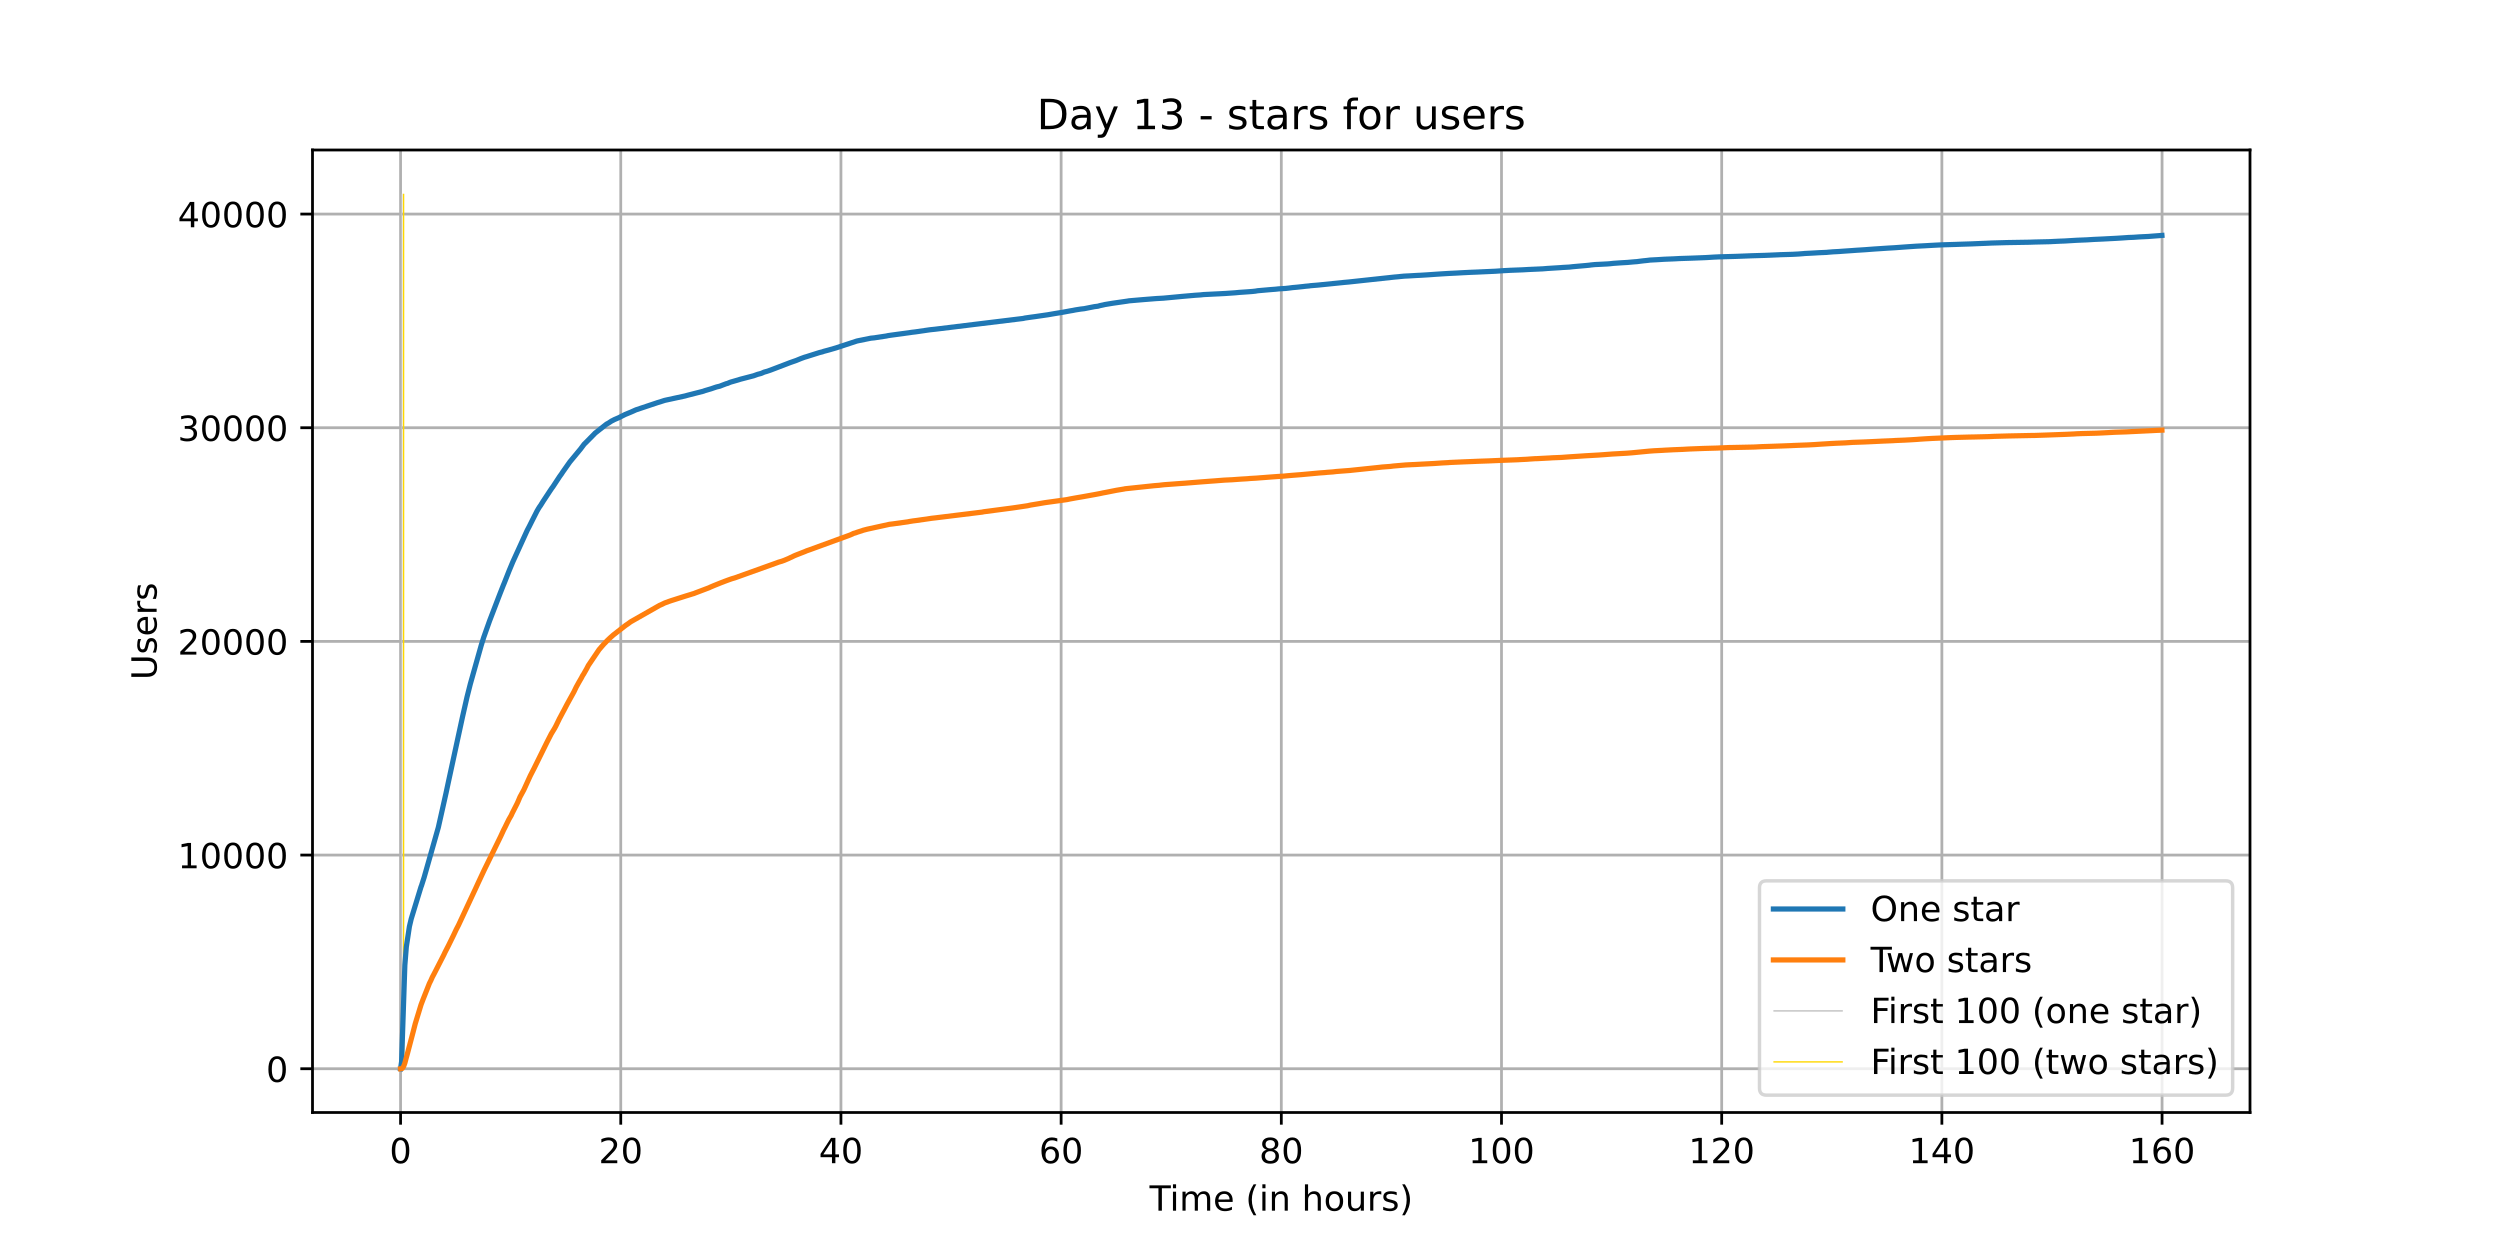 <?xml version="1.0" encoding="utf-8" standalone="no"?>
<!DOCTYPE svg PUBLIC "-//W3C//DTD SVG 1.1//EN"
  "http://www.w3.org/Graphics/SVG/1.1/DTD/svg11.dtd">
<!-- Created with matplotlib (https://matplotlib.org/) -->
<svg height="360pt" version="1.1" viewBox="0 0 720 360" width="720pt" xmlns="http://www.w3.org/2000/svg" xmlns:xlink="http://www.w3.org/1999/xlink">
 <defs>
  <style type="text/css">*{stroke-linecap:butt;stroke-linejoin:round;}</style>
 </defs>
 <g id="figure_1">
  <g id="patch_1">
   <path d="M 0 360 
L 720 360 
L 720 0 
L 0 0 
z
" style="fill:#ffffff;"/>
  </g>
  <g id="axes_1">
   <g id="patch_2">
    <path d="M 90 320.4 
L 648 320.4 
L 648 43.2 
L 90 43.2 
z
" style="fill:#ffffff;"/>
   </g>
   <g id="matplotlib.axis_1">
    <g id="xtick_1">
     <g id="line2d_1">
      <path clip-path="url(#pf3659fdec8)" d="M 115.364 320.4 
L 115.364 43.2 
" style="fill:none;stroke:#b0b0b0;stroke-linecap:square;stroke-width:0.8;"/>
     </g>
     <g id="line2d_2">
      <defs>
       <path d="M 0 0 
L 0 3.5 
" id="m8f90accfed" style="stroke:#000000;stroke-width:0.8;"/>
      </defs>
      <g>
       <use style="stroke:#000000;stroke-width:0.8;" x="115.364" xlink:href="#m8f90accfed" y="320.4"/>
      </g>
     </g>
     <g id="text_1">
      <!-- 0 -->
      <g transform="translate(112.182 334.998)scale(0.1 -0.1)">
       <defs>
        <path d="M 31.781 66.406 
Q 24.172 66.406 20.328 58.906 
Q 16.5 51.422 16.5 36.375 
Q 16.5 21.391 20.328 13.891 
Q 24.172 6.391 31.781 6.391 
Q 39.453 6.391 43.281 13.891 
Q 47.125 21.391 47.125 36.375 
Q 47.125 51.422 43.281 58.906 
Q 39.453 66.406 31.781 66.406 
z
M 31.781 74.219 
Q 44.047 74.219 50.516 64.516 
Q 56.984 54.828 56.984 36.375 
Q 56.984 17.969 50.516 8.266 
Q 44.047 -1.422 31.781 -1.422 
Q 19.531 -1.422 13.062 8.266 
Q 6.594 17.969 6.594 36.375 
Q 6.594 54.828 13.062 64.516 
Q 19.531 74.219 31.781 74.219 
z
" id="DejaVuSans-48"/>
       </defs>
       <use xlink:href="#DejaVuSans-48"/>
      </g>
     </g>
    </g>
    <g id="xtick_2">
     <g id="line2d_3">
      <path clip-path="url(#pf3659fdec8)" d="M 178.777 320.4 
L 178.777 43.2 
" style="fill:none;stroke:#b0b0b0;stroke-linecap:square;stroke-width:0.8;"/>
     </g>
     <g id="line2d_4">
      <g>
       <use style="stroke:#000000;stroke-width:0.8;" x="178.777" xlink:href="#m8f90accfed" y="320.4"/>
      </g>
     </g>
     <g id="text_2">
      <!-- 20 -->
      <g transform="translate(172.415 334.998)scale(0.1 -0.1)">
       <defs>
        <path d="M 19.188 8.297 
L 53.609 8.297 
L 53.609 0 
L 7.328 0 
L 7.328 8.297 
Q 12.938 14.109 22.625 23.891 
Q 32.328 33.688 34.812 36.531 
Q 39.547 41.844 41.422 45.531 
Q 43.312 49.219 43.312 52.781 
Q 43.312 58.594 39.234 62.25 
Q 35.156 65.922 28.609 65.922 
Q 23.969 65.922 18.812 64.312 
Q 13.672 62.703 7.812 59.422 
L 7.812 69.391 
Q 13.766 71.781 18.938 73 
Q 24.125 74.219 28.422 74.219 
Q 39.75 74.219 46.484 68.547 
Q 53.219 62.891 53.219 53.422 
Q 53.219 48.922 51.531 44.891 
Q 49.859 40.875 45.406 35.406 
Q 44.188 33.984 37.641 27.219 
Q 31.109 20.453 19.188 8.297 
z
" id="DejaVuSans-50"/>
       </defs>
       <use xlink:href="#DejaVuSans-50"/>
       <use x="63.623" xlink:href="#DejaVuSans-48"/>
      </g>
     </g>
    </g>
    <g id="xtick_3">
     <g id="line2d_5">
      <path clip-path="url(#pf3659fdec8)" d="M 242.191 320.4 
L 242.191 43.2 
" style="fill:none;stroke:#b0b0b0;stroke-linecap:square;stroke-width:0.8;"/>
     </g>
     <g id="line2d_6">
      <g>
       <use style="stroke:#000000;stroke-width:0.8;" x="242.191" xlink:href="#m8f90accfed" y="320.4"/>
      </g>
     </g>
     <g id="text_3">
      <!-- 40 -->
      <g transform="translate(235.829 334.998)scale(0.1 -0.1)">
       <defs>
        <path d="M 37.797 64.312 
L 12.891 25.391 
L 37.797 25.391 
z
M 35.203 72.906 
L 47.609 72.906 
L 47.609 25.391 
L 58.016 25.391 
L 58.016 17.188 
L 47.609 17.188 
L 47.609 0 
L 37.797 0 
L 37.797 17.188 
L 4.891 17.188 
L 4.891 26.703 
z
" id="DejaVuSans-52"/>
       </defs>
       <use xlink:href="#DejaVuSans-52"/>
       <use x="63.623" xlink:href="#DejaVuSans-48"/>
      </g>
     </g>
    </g>
    <g id="xtick_4">
     <g id="line2d_7">
      <path clip-path="url(#pf3659fdec8)" d="M 305.605 320.4 
L 305.605 43.2 
" style="fill:none;stroke:#b0b0b0;stroke-linecap:square;stroke-width:0.8;"/>
     </g>
     <g id="line2d_8">
      <g>
       <use style="stroke:#000000;stroke-width:0.8;" x="305.605" xlink:href="#m8f90accfed" y="320.4"/>
      </g>
     </g>
     <g id="text_4">
      <!-- 60 -->
      <g transform="translate(299.242 334.998)scale(0.1 -0.1)">
       <defs>
        <path d="M 33.016 40.375 
Q 26.375 40.375 22.484 35.828 
Q 18.609 31.297 18.609 23.391 
Q 18.609 15.531 22.484 10.953 
Q 26.375 6.391 33.016 6.391 
Q 39.656 6.391 43.531 10.953 
Q 47.406 15.531 47.406 23.391 
Q 47.406 31.297 43.531 35.828 
Q 39.656 40.375 33.016 40.375 
z
M 52.594 71.297 
L 52.594 62.312 
Q 48.875 64.062 45.094 64.984 
Q 41.312 65.922 37.594 65.922 
Q 27.828 65.922 22.672 59.328 
Q 17.531 52.734 16.797 39.406 
Q 19.672 43.656 24.016 45.922 
Q 28.375 48.188 33.594 48.188 
Q 44.578 48.188 50.953 41.516 
Q 57.328 34.859 57.328 23.391 
Q 57.328 12.156 50.688 5.359 
Q 44.047 -1.422 33.016 -1.422 
Q 20.359 -1.422 13.672 8.266 
Q 6.984 17.969 6.984 36.375 
Q 6.984 53.656 15.188 63.938 
Q 23.391 74.219 37.203 74.219 
Q 40.922 74.219 44.703 73.484 
Q 48.484 72.75 52.594 71.297 
z
" id="DejaVuSans-54"/>
       </defs>
       <use xlink:href="#DejaVuSans-54"/>
       <use x="63.623" xlink:href="#DejaVuSans-48"/>
      </g>
     </g>
    </g>
    <g id="xtick_5">
     <g id="line2d_9">
      <path clip-path="url(#pf3659fdec8)" d="M 369.018 320.4 
L 369.018 43.2 
" style="fill:none;stroke:#b0b0b0;stroke-linecap:square;stroke-width:0.8;"/>
     </g>
     <g id="line2d_10">
      <g>
       <use style="stroke:#000000;stroke-width:0.8;" x="369.018" xlink:href="#m8f90accfed" y="320.4"/>
      </g>
     </g>
     <g id="text_5">
      <!-- 80 -->
      <g transform="translate(362.656 334.998)scale(0.1 -0.1)">
       <defs>
        <path d="M 31.781 34.625 
Q 24.75 34.625 20.719 30.859 
Q 16.703 27.094 16.703 20.516 
Q 16.703 13.922 20.719 10.156 
Q 24.75 6.391 31.781 6.391 
Q 38.812 6.391 42.859 10.172 
Q 46.922 13.969 46.922 20.516 
Q 46.922 27.094 42.891 30.859 
Q 38.875 34.625 31.781 34.625 
z
M 21.922 38.812 
Q 15.578 40.375 12.031 44.719 
Q 8.5 49.078 8.5 55.328 
Q 8.5 64.062 14.719 69.141 
Q 20.953 74.219 31.781 74.219 
Q 42.672 74.219 48.875 69.141 
Q 55.078 64.062 55.078 55.328 
Q 55.078 49.078 51.531 44.719 
Q 48 40.375 41.703 38.812 
Q 48.828 37.156 52.797 32.312 
Q 56.781 27.484 56.781 20.516 
Q 56.781 9.906 50.312 4.234 
Q 43.844 -1.422 31.781 -1.422 
Q 19.734 -1.422 13.25 4.234 
Q 6.781 9.906 6.781 20.516 
Q 6.781 27.484 10.781 32.312 
Q 14.797 37.156 21.922 38.812 
z
M 18.312 54.391 
Q 18.312 48.734 21.844 45.562 
Q 25.391 42.391 31.781 42.391 
Q 38.141 42.391 41.719 45.562 
Q 45.312 48.734 45.312 54.391 
Q 45.312 60.062 41.719 63.234 
Q 38.141 66.406 31.781 66.406 
Q 25.391 66.406 21.844 63.234 
Q 18.312 60.062 18.312 54.391 
z
" id="DejaVuSans-56"/>
       </defs>
       <use xlink:href="#DejaVuSans-56"/>
       <use x="63.623" xlink:href="#DejaVuSans-48"/>
      </g>
     </g>
    </g>
    <g id="xtick_6">
     <g id="line2d_11">
      <path clip-path="url(#pf3659fdec8)" d="M 432.432 320.4 
L 432.432 43.2 
" style="fill:none;stroke:#b0b0b0;stroke-linecap:square;stroke-width:0.8;"/>
     </g>
     <g id="line2d_12">
      <g>
       <use style="stroke:#000000;stroke-width:0.8;" x="432.432" xlink:href="#m8f90accfed" y="320.4"/>
      </g>
     </g>
     <g id="text_6">
      <!-- 100 -->
      <g transform="translate(422.888 334.998)scale(0.1 -0.1)">
       <defs>
        <path d="M 12.406 8.297 
L 28.516 8.297 
L 28.516 63.922 
L 10.984 60.406 
L 10.984 69.391 
L 28.422 72.906 
L 38.281 72.906 
L 38.281 8.297 
L 54.391 8.297 
L 54.391 0 
L 12.406 0 
z
" id="DejaVuSans-49"/>
       </defs>
       <use xlink:href="#DejaVuSans-49"/>
       <use x="63.623" xlink:href="#DejaVuSans-48"/>
       <use x="127.246" xlink:href="#DejaVuSans-48"/>
      </g>
     </g>
    </g>
    <g id="xtick_7">
     <g id="line2d_13">
      <path clip-path="url(#pf3659fdec8)" d="M 495.846 320.4 
L 495.846 43.2 
" style="fill:none;stroke:#b0b0b0;stroke-linecap:square;stroke-width:0.8;"/>
     </g>
     <g id="line2d_14">
      <g>
       <use style="stroke:#000000;stroke-width:0.8;" x="495.846" xlink:href="#m8f90accfed" y="320.4"/>
      </g>
     </g>
     <g id="text_7">
      <!-- 120 -->
      <g transform="translate(486.302 334.998)scale(0.1 -0.1)">
       <use xlink:href="#DejaVuSans-49"/>
       <use x="63.623" xlink:href="#DejaVuSans-50"/>
       <use x="127.246" xlink:href="#DejaVuSans-48"/>
      </g>
     </g>
    </g>
    <g id="xtick_8">
     <g id="line2d_15">
      <path clip-path="url(#pf3659fdec8)" d="M 559.26 320.4 
L 559.26 43.2 
" style="fill:none;stroke:#b0b0b0;stroke-linecap:square;stroke-width:0.8;"/>
     </g>
     <g id="line2d_16">
      <g>
       <use style="stroke:#000000;stroke-width:0.8;" x="559.26" xlink:href="#m8f90accfed" y="320.4"/>
      </g>
     </g>
     <g id="text_8">
      <!-- 140 -->
      <g transform="translate(549.716 334.998)scale(0.1 -0.1)">
       <use xlink:href="#DejaVuSans-49"/>
       <use x="63.623" xlink:href="#DejaVuSans-52"/>
       <use x="127.246" xlink:href="#DejaVuSans-48"/>
      </g>
     </g>
    </g>
    <g id="xtick_9">
     <g id="line2d_17">
      <path clip-path="url(#pf3659fdec8)" d="M 622.673 320.4 
L 622.673 43.2 
" style="fill:none;stroke:#b0b0b0;stroke-linecap:square;stroke-width:0.8;"/>
     </g>
     <g id="line2d_18">
      <g>
       <use style="stroke:#000000;stroke-width:0.8;" x="622.673" xlink:href="#m8f90accfed" y="320.4"/>
      </g>
     </g>
     <g id="text_9">
      <!-- 160 -->
      <g transform="translate(613.13 334.998)scale(0.1 -0.1)">
       <use xlink:href="#DejaVuSans-49"/>
       <use x="63.623" xlink:href="#DejaVuSans-54"/>
       <use x="127.246" xlink:href="#DejaVuSans-48"/>
      </g>
     </g>
    </g>
    <g id="text_10">
     <!-- Time (in hours) -->
     <g transform="translate(331.072 348.677)scale(0.1 -0.1)">
      <defs>
       <path d="M -0.297 72.906 
L 61.375 72.906 
L 61.375 64.594 
L 35.5 64.594 
L 35.5 0 
L 25.594 0 
L 25.594 64.594 
L -0.297 64.594 
z
" id="DejaVuSans-84"/>
       <path d="M 9.422 54.688 
L 18.406 54.688 
L 18.406 0 
L 9.422 0 
z
M 9.422 75.984 
L 18.406 75.984 
L 18.406 64.594 
L 9.422 64.594 
z
" id="DejaVuSans-105"/>
       <path d="M 52 44.188 
Q 55.375 50.25 60.062 53.125 
Q 64.75 56 71.094 56 
Q 79.641 56 84.281 50.016 
Q 88.922 44.047 88.922 33.016 
L 88.922 0 
L 79.891 0 
L 79.891 32.719 
Q 79.891 40.578 77.094 44.375 
Q 74.312 48.188 68.609 48.188 
Q 61.625 48.188 57.562 43.547 
Q 53.516 38.922 53.516 30.906 
L 53.516 0 
L 44.484 0 
L 44.484 32.719 
Q 44.484 40.625 41.703 44.406 
Q 38.922 48.188 33.109 48.188 
Q 26.219 48.188 22.156 43.531 
Q 18.109 38.875 18.109 30.906 
L 18.109 0 
L 9.078 0 
L 9.078 54.688 
L 18.109 54.688 
L 18.109 46.188 
Q 21.188 51.219 25.484 53.609 
Q 29.781 56 35.688 56 
Q 41.656 56 45.828 52.969 
Q 50 49.953 52 44.188 
z
" id="DejaVuSans-109"/>
       <path d="M 56.203 29.594 
L 56.203 25.203 
L 14.891 25.203 
Q 15.484 15.922 20.484 11.062 
Q 25.484 6.203 34.422 6.203 
Q 39.594 6.203 44.453 7.469 
Q 49.312 8.734 54.109 11.281 
L 54.109 2.781 
Q 49.266 0.734 44.188 -0.344 
Q 39.109 -1.422 33.891 -1.422 
Q 20.797 -1.422 13.156 6.188 
Q 5.516 13.812 5.516 26.812 
Q 5.516 40.234 12.766 48.109 
Q 20.016 56 32.328 56 
Q 43.359 56 49.781 48.891 
Q 56.203 41.797 56.203 29.594 
z
M 47.219 32.234 
Q 47.125 39.594 43.094 43.984 
Q 39.062 48.391 32.422 48.391 
Q 24.906 48.391 20.391 44.141 
Q 15.875 39.891 15.188 32.172 
z
" id="DejaVuSans-101"/>
       <path id="DejaVuSans-32"/>
       <path d="M 31 75.875 
Q 24.469 64.656 21.281 53.656 
Q 18.109 42.672 18.109 31.391 
Q 18.109 20.125 21.312 9.062 
Q 24.516 -2 31 -13.188 
L 23.188 -13.188 
Q 15.875 -1.703 12.234 9.375 
Q 8.594 20.453 8.594 31.391 
Q 8.594 42.281 12.203 53.312 
Q 15.828 64.359 23.188 75.875 
z
" id="DejaVuSans-40"/>
       <path d="M 54.891 33.016 
L 54.891 0 
L 45.906 0 
L 45.906 32.719 
Q 45.906 40.484 42.875 44.328 
Q 39.844 48.188 33.797 48.188 
Q 26.516 48.188 22.312 43.547 
Q 18.109 38.922 18.109 30.906 
L 18.109 0 
L 9.078 0 
L 9.078 54.688 
L 18.109 54.688 
L 18.109 46.188 
Q 21.344 51.125 25.703 53.562 
Q 30.078 56 35.797 56 
Q 45.219 56 50.047 50.172 
Q 54.891 44.344 54.891 33.016 
z
" id="DejaVuSans-110"/>
       <path d="M 54.891 33.016 
L 54.891 0 
L 45.906 0 
L 45.906 32.719 
Q 45.906 40.484 42.875 44.328 
Q 39.844 48.188 33.797 48.188 
Q 26.516 48.188 22.312 43.547 
Q 18.109 38.922 18.109 30.906 
L 18.109 0 
L 9.078 0 
L 9.078 75.984 
L 18.109 75.984 
L 18.109 46.188 
Q 21.344 51.125 25.703 53.562 
Q 30.078 56 35.797 56 
Q 45.219 56 50.047 50.172 
Q 54.891 44.344 54.891 33.016 
z
" id="DejaVuSans-104"/>
       <path d="M 30.609 48.391 
Q 23.391 48.391 19.188 42.75 
Q 14.984 37.109 14.984 27.297 
Q 14.984 17.484 19.156 11.844 
Q 23.344 6.203 30.609 6.203 
Q 37.797 6.203 41.984 11.859 
Q 46.188 17.531 46.188 27.297 
Q 46.188 37.016 41.984 42.703 
Q 37.797 48.391 30.609 48.391 
z
M 30.609 56 
Q 42.328 56 49.016 48.375 
Q 55.719 40.766 55.719 27.297 
Q 55.719 13.875 49.016 6.219 
Q 42.328 -1.422 30.609 -1.422 
Q 18.844 -1.422 12.172 6.219 
Q 5.516 13.875 5.516 27.297 
Q 5.516 40.766 12.172 48.375 
Q 18.844 56 30.609 56 
z
" id="DejaVuSans-111"/>
       <path d="M 8.5 21.578 
L 8.5 54.688 
L 17.484 54.688 
L 17.484 21.922 
Q 17.484 14.156 20.5 10.266 
Q 23.531 6.391 29.594 6.391 
Q 36.859 6.391 41.078 11.031 
Q 45.312 15.672 45.312 23.688 
L 45.312 54.688 
L 54.297 54.688 
L 54.297 0 
L 45.312 0 
L 45.312 8.406 
Q 42.047 3.422 37.719 1 
Q 33.406 -1.422 27.688 -1.422 
Q 18.266 -1.422 13.375 4.438 
Q 8.5 10.297 8.5 21.578 
z
M 31.109 56 
z
" id="DejaVuSans-117"/>
       <path d="M 41.109 46.297 
Q 39.594 47.172 37.812 47.578 
Q 36.031 48 33.891 48 
Q 26.266 48 22.188 43.047 
Q 18.109 38.094 18.109 28.812 
L 18.109 0 
L 9.078 0 
L 9.078 54.688 
L 18.109 54.688 
L 18.109 46.188 
Q 20.953 51.172 25.484 53.578 
Q 30.031 56 36.531 56 
Q 37.453 56 38.578 55.875 
Q 39.703 55.766 41.062 55.516 
z
" id="DejaVuSans-114"/>
       <path d="M 44.281 53.078 
L 44.281 44.578 
Q 40.484 46.531 36.375 47.5 
Q 32.281 48.484 27.875 48.484 
Q 21.188 48.484 17.844 46.438 
Q 14.5 44.391 14.5 40.281 
Q 14.5 37.156 16.891 35.375 
Q 19.281 33.594 26.516 31.984 
L 29.594 31.297 
Q 39.156 29.25 43.188 25.516 
Q 47.219 21.781 47.219 15.094 
Q 47.219 7.469 41.188 3.016 
Q 35.156 -1.422 24.609 -1.422 
Q 20.219 -1.422 15.453 -0.562 
Q 10.688 0.297 5.422 2 
L 5.422 11.281 
Q 10.406 8.688 15.234 7.391 
Q 20.062 6.109 24.812 6.109 
Q 31.156 6.109 34.562 8.281 
Q 37.984 10.453 37.984 14.406 
Q 37.984 18.062 35.516 20.016 
Q 33.062 21.969 24.703 23.781 
L 21.578 24.516 
Q 13.234 26.266 9.516 29.906 
Q 5.812 33.547 5.812 39.891 
Q 5.812 47.609 11.281 51.797 
Q 16.75 56 26.812 56 
Q 31.781 56 36.172 55.266 
Q 40.578 54.547 44.281 53.078 
z
" id="DejaVuSans-115"/>
       <path d="M 8.016 75.875 
L 15.828 75.875 
Q 23.141 64.359 26.781 53.312 
Q 30.422 42.281 30.422 31.391 
Q 30.422 20.453 26.781 9.375 
Q 23.141 -1.703 15.828 -13.188 
L 8.016 -13.188 
Q 14.5 -2 17.703 9.062 
Q 20.906 20.125 20.906 31.391 
Q 20.906 42.672 17.703 53.656 
Q 14.5 64.656 8.016 75.875 
z
" id="DejaVuSans-41"/>
      </defs>
      <use xlink:href="#DejaVuSans-84"/>
      <use x="57.959" xlink:href="#DejaVuSans-105"/>
      <use x="85.742" xlink:href="#DejaVuSans-109"/>
      <use x="183.154" xlink:href="#DejaVuSans-101"/>
      <use x="244.678" xlink:href="#DejaVuSans-32"/>
      <use x="276.465" xlink:href="#DejaVuSans-40"/>
      <use x="315.479" xlink:href="#DejaVuSans-105"/>
      <use x="343.262" xlink:href="#DejaVuSans-110"/>
      <use x="406.641" xlink:href="#DejaVuSans-32"/>
      <use x="438.428" xlink:href="#DejaVuSans-104"/>
      <use x="501.807" xlink:href="#DejaVuSans-111"/>
      <use x="562.988" xlink:href="#DejaVuSans-117"/>
      <use x="626.367" xlink:href="#DejaVuSans-114"/>
      <use x="667.48" xlink:href="#DejaVuSans-115"/>
      <use x="719.58" xlink:href="#DejaVuSans-41"/>
     </g>
    </g>
   </g>
   <g id="matplotlib.axis_2">
    <g id="ytick_1">
     <g id="line2d_19">
      <path clip-path="url(#pf3659fdec8)" d="M 90 307.8 
L 648 307.8 
" style="fill:none;stroke:#b0b0b0;stroke-linecap:square;stroke-width:0.8;"/>
     </g>
     <g id="line2d_20">
      <defs>
       <path d="M 0 0 
L -3.5 0 
" id="m259fa0c56d" style="stroke:#000000;stroke-width:0.8;"/>
      </defs>
      <g>
       <use style="stroke:#000000;stroke-width:0.8;" x="90" xlink:href="#m259fa0c56d" y="307.8"/>
      </g>
     </g>
     <g id="text_11">
      <!-- 0 -->
      <g transform="translate(76.638 311.599)scale(0.1 -0.1)">
       <use xlink:href="#DejaVuSans-48"/>
      </g>
     </g>
    </g>
    <g id="ytick_2">
     <g id="line2d_21">
      <path clip-path="url(#pf3659fdec8)" d="M 90 246.263 
L 648 246.263 
" style="fill:none;stroke:#b0b0b0;stroke-linecap:square;stroke-width:0.8;"/>
     </g>
     <g id="line2d_22">
      <g>
       <use style="stroke:#000000;stroke-width:0.8;" x="90" xlink:href="#m259fa0c56d" y="246.263"/>
      </g>
     </g>
     <g id="text_12">
      <!-- 10000 -->
      <g transform="translate(51.188 250.062)scale(0.1 -0.1)">
       <use xlink:href="#DejaVuSans-49"/>
       <use x="63.623" xlink:href="#DejaVuSans-48"/>
       <use x="127.246" xlink:href="#DejaVuSans-48"/>
       <use x="190.869" xlink:href="#DejaVuSans-48"/>
       <use x="254.492" xlink:href="#DejaVuSans-48"/>
      </g>
     </g>
    </g>
    <g id="ytick_3">
     <g id="line2d_23">
      <path clip-path="url(#pf3659fdec8)" d="M 90 184.726 
L 648 184.726 
" style="fill:none;stroke:#b0b0b0;stroke-linecap:square;stroke-width:0.8;"/>
     </g>
     <g id="line2d_24">
      <g>
       <use style="stroke:#000000;stroke-width:0.8;" x="90" xlink:href="#m259fa0c56d" y="184.726"/>
      </g>
     </g>
     <g id="text_13">
      <!-- 20000 -->
      <g transform="translate(51.188 188.525)scale(0.1 -0.1)">
       <use xlink:href="#DejaVuSans-50"/>
       <use x="63.623" xlink:href="#DejaVuSans-48"/>
       <use x="127.246" xlink:href="#DejaVuSans-48"/>
       <use x="190.869" xlink:href="#DejaVuSans-48"/>
       <use x="254.492" xlink:href="#DejaVuSans-48"/>
      </g>
     </g>
    </g>
    <g id="ytick_4">
     <g id="line2d_25">
      <path clip-path="url(#pf3659fdec8)" d="M 90 123.189 
L 648 123.189 
" style="fill:none;stroke:#b0b0b0;stroke-linecap:square;stroke-width:0.8;"/>
     </g>
     <g id="line2d_26">
      <g>
       <use style="stroke:#000000;stroke-width:0.8;" x="90" xlink:href="#m259fa0c56d" y="123.189"/>
      </g>
     </g>
     <g id="text_14">
      <!-- 30000 -->
      <g transform="translate(51.188 126.989)scale(0.1 -0.1)">
       <defs>
        <path d="M 40.578 39.312 
Q 47.656 37.797 51.625 33 
Q 55.609 28.219 55.609 21.188 
Q 55.609 10.406 48.188 4.484 
Q 40.766 -1.422 27.094 -1.422 
Q 22.516 -1.422 17.656 -0.516 
Q 12.797 0.391 7.625 2.203 
L 7.625 11.719 
Q 11.719 9.328 16.594 8.109 
Q 21.484 6.891 26.812 6.891 
Q 36.078 6.891 40.938 10.547 
Q 45.797 14.203 45.797 21.188 
Q 45.797 27.641 41.281 31.266 
Q 36.766 34.906 28.719 34.906 
L 20.219 34.906 
L 20.219 43.016 
L 29.109 43.016 
Q 36.375 43.016 40.234 45.922 
Q 44.094 48.828 44.094 54.297 
Q 44.094 59.906 40.109 62.906 
Q 36.141 65.922 28.719 65.922 
Q 24.656 65.922 20.016 65.031 
Q 15.375 64.156 9.812 62.312 
L 9.812 71.094 
Q 15.438 72.656 20.344 73.438 
Q 25.25 74.219 29.594 74.219 
Q 40.828 74.219 47.359 69.109 
Q 53.906 64.016 53.906 55.328 
Q 53.906 49.266 50.438 45.094 
Q 46.969 40.922 40.578 39.312 
z
" id="DejaVuSans-51"/>
       </defs>
       <use xlink:href="#DejaVuSans-51"/>
       <use x="63.623" xlink:href="#DejaVuSans-48"/>
       <use x="127.246" xlink:href="#DejaVuSans-48"/>
       <use x="190.869" xlink:href="#DejaVuSans-48"/>
       <use x="254.492" xlink:href="#DejaVuSans-48"/>
      </g>
     </g>
    </g>
    <g id="ytick_5">
     <g id="line2d_27">
      <path clip-path="url(#pf3659fdec8)" d="M 90 61.652 
L 648 61.652 
" style="fill:none;stroke:#b0b0b0;stroke-linecap:square;stroke-width:0.8;"/>
     </g>
     <g id="line2d_28">
      <g>
       <use style="stroke:#000000;stroke-width:0.8;" x="90" xlink:href="#m259fa0c56d" y="61.652"/>
      </g>
     </g>
     <g id="text_15">
      <!-- 40000 -->
      <g transform="translate(51.188 65.452)scale(0.1 -0.1)">
       <use xlink:href="#DejaVuSans-52"/>
       <use x="63.623" xlink:href="#DejaVuSans-48"/>
       <use x="127.246" xlink:href="#DejaVuSans-48"/>
       <use x="190.869" xlink:href="#DejaVuSans-48"/>
       <use x="254.492" xlink:href="#DejaVuSans-48"/>
      </g>
     </g>
    </g>
    <g id="text_16">
     <!-- Users -->
     <g transform="translate(45.108 195.801)rotate(-90)scale(0.1 -0.1)">
      <defs>
       <path d="M 8.688 72.906 
L 18.609 72.906 
L 18.609 28.609 
Q 18.609 16.891 22.844 11.734 
Q 27.094 6.594 36.625 6.594 
Q 46.094 6.594 50.344 11.734 
Q 54.594 16.891 54.594 28.609 
L 54.594 72.906 
L 64.5 72.906 
L 64.5 27.391 
Q 64.5 13.141 57.438 5.859 
Q 50.391 -1.422 36.625 -1.422 
Q 22.797 -1.422 15.734 5.859 
Q 8.688 13.141 8.688 27.391 
z
" id="DejaVuSans-85"/>
      </defs>
      <use xlink:href="#DejaVuSans-85"/>
      <use x="73.193" xlink:href="#DejaVuSans-115"/>
      <use x="125.293" xlink:href="#DejaVuSans-101"/>
      <use x="186.816" xlink:href="#DejaVuSans-114"/>
      <use x="227.93" xlink:href="#DejaVuSans-115"/>
     </g>
    </g>
   </g>
   <g id="LineCollection_1">
    <path clip-path="url(#pf3659fdec8)" d="M 115.658 307.8 
L 115.658 55.8 
" style="fill:none;stroke:#c0c0c0;stroke-width:0.4;"/>
   </g>
   <g id="LineCollection_2">
    <path clip-path="url(#pf3659fdec8)" d="M 116.234 307.8 
L 116.234 55.8 
" style="fill:none;stroke:#ffd700;stroke-width:0.4;"/>
   </g>
   <g id="line2d_29">
    <path clip-path="url(#pf3659fdec8)" d="M 115.364 307.8 
L 115.658 305.757 
L 116.6 277.948 
L 117.019 272.724 
L 117.91 266.835 
L 118.433 264.62 
L 121.261 255.371 
L 121.366 255.137 
L 122.152 252.669 
L 126.236 238.3 
L 127.964 230.608 
L 128.488 228.251 
L 129.221 224.824 
L 133.201 206.461 
L 133.829 203.698 
L 134.511 200.707 
L 135.453 196.978 
L 138.596 185.846 
L 138.91 184.825 
L 139.329 183.508 
L 141.005 178.782 
L 143.57 172.093 
L 144.042 170.874 
L 144.985 168.487 
L 145.246 167.865 
L 146.608 164.419 
L 147.708 161.779 
L 151.848 152.709 
L 152.424 151.619 
L 153.209 150.044 
L 154.675 147.152 
L 155.041 146.53 
L 155.356 146.02 
L 155.67 145.583 
L 156.456 144.321 
L 158.393 141.386 
L 158.917 140.604 
L 159.231 140.192 
L 161.169 137.238 
L 161.745 136.444 
L 162.059 135.952 
L 164.101 133.048 
L 166.878 129.694 
L 167.139 129.386 
L 168.239 127.922 
L 168.763 127.411 
L 171.12 125.029 
L 171.382 124.746 
L 174.681 122.143 
L 175.257 121.836 
L 176.147 121.245 
L 176.514 121.072 
L 176.881 120.869 
L 178.347 120.236 
L 178.714 120.039 
L 180.023 119.38 
L 181.751 118.666 
L 182.641 118.266 
L 183.165 118.033 
L 188.611 116.211 
L 188.978 116.094 
L 189.187 116.014 
L 190.653 115.559 
L 191.387 115.319 
L 191.858 115.214 
L 197.305 114.033 
L 197.986 113.842 
L 202.542 112.679 
L 202.961 112.519 
L 204.846 111.959 
L 205.841 111.614 
L 206.365 111.442 
L 207.307 111.22 
L 207.989 110.95 
L 209.141 110.513 
L 209.559 110.408 
L 210.083 110.174 
L 210.555 110.002 
L 210.921 109.904 
L 212.65 109.405 
L 213.174 109.233 
L 217.05 108.224 
L 218.208 107.805 
L 218.627 107.701 
L 219.203 107.547 
L 219.727 107.325 
L 220.041 107.177 
L 220.722 106.987 
L 221.874 106.605 
L 226.221 104.944 
L 227.53 104.439 
L 229.311 103.818 
L 230.045 103.516 
L 230.674 103.258 
L 231.721 102.876 
L 232.349 102.698 
L 232.82 102.544 
L 236.015 101.535 
L 236.854 101.331 
L 237.22 101.19 
L 238.583 100.827 
L 240.782 100.193 
L 246.754 98.224 
L 247.225 98.119 
L 250.788 97.399 
L 251.836 97.295 
L 252.413 97.202 
L 255.294 96.765 
L 255.712 96.667 
L 256.446 96.556 
L 262.156 95.775 
L 262.679 95.695 
L 263.622 95.584 
L 264.145 95.51 
L 267.601 95.005 
L 268.074 94.944 
L 269.174 94.833 
L 294.692 91.713 
L 295.164 91.596 
L 295.896 91.492 
L 297.101 91.319 
L 297.939 91.209 
L 301.762 90.655 
L 303.648 90.329 
L 306.004 89.941 
L 308.256 89.523 
L 308.937 89.412 
L 309.722 89.252 
L 311.242 89.012 
L 312.237 88.901 
L 315.223 88.31 
L 316.166 88.199 
L 316.795 88.015 
L 317.791 87.806 
L 318.157 87.713 
L 318.786 87.609 
L 320.463 87.332 
L 324.602 86.735 
L 325.178 86.636 
L 328.74 86.329 
L 330.102 86.218 
L 333.036 85.984 
L 335.027 85.873 
L 339.373 85.467 
L 340.525 85.356 
L 344.191 85.036 
L 345.762 84.932 
L 346.653 84.833 
L 348.171 84.76 
L 350.371 84.649 
L 350.947 84.624 
L 352.989 84.513 
L 353.618 84.47 
L 355.136 84.366 
L 355.817 84.317 
L 356.969 84.206 
L 359.221 84.052 
L 360.688 83.941 
L 361.578 83.843 
L 362.206 83.732 
L 365.976 83.4 
L 367.339 83.295 
L 368.228 83.197 
L 370.273 83.067 
L 371.216 82.963 
L 372.264 82.827 
L 373.521 82.717 
L 374.359 82.624 
L 375.354 82.52 
L 375.878 82.452 
L 377.082 82.341 
L 377.396 82.286 
L 378.13 82.224 
L 379.491 82.113 
L 387.14 81.332 
L 388.398 81.221 
L 401.549 79.8 
L 402.754 79.695 
L 403.225 79.64 
L 404.377 79.529 
L 406.001 79.449 
L 407.835 79.338 
L 409.354 79.264 
L 411.135 79.154 
L 413.493 78.987 
L 415.168 78.877 
L 417.158 78.754 
L 419.462 78.643 
L 421.19 78.544 
L 423.286 78.44 
L 423.862 78.415 
L 425.275 78.36 
L 427.687 78.249 
L 428.265 78.224 
L 430.674 78.114 
L 432.98 77.954 
L 435.022 77.843 
L 435.547 77.824 
L 438.427 77.714 
L 440.26 77.609 
L 442.774 77.498 
L 444.345 77.424 
L 445.654 77.314 
L 447.644 77.191 
L 449.321 77.086 
L 450.001 77.031 
L 451.992 76.92 
L 452.934 76.809 
L 456.758 76.471 
L 457.753 76.372 
L 458.224 76.304 
L 459.323 76.194 
L 460.894 76.12 
L 462.989 76.009 
L 463.671 75.954 
L 464.666 75.843 
L 466.867 75.689 
L 468.752 75.578 
L 469.539 75.504 
L 470.797 75.394 
L 471.425 75.351 
L 472.263 75.24 
L 473.258 75.117 
L 474.308 75.012 
L 475.251 74.895 
L 477.347 74.784 
L 479.338 74.661 
L 482.061 74.551 
L 483.789 74.458 
L 487.142 74.348 
L 488.45 74.298 
L 491.226 74.188 
L 491.802 74.157 
L 493.582 74.046 
L 495.154 73.972 
L 499.081 73.861 
L 500.285 73.824 
L 503.113 73.714 
L 504.527 73.658 
L 508.245 73.548 
L 509.66 73.492 
L 512.172 73.381 
L 512.748 73.351 
L 516.258 73.246 
L 517.987 73.154 
L 519.401 73.043 
L 519.715 73.006 
L 521.914 72.895 
L 523.8 72.784 
L 526.051 72.686 
L 526.522 72.637 
L 527.884 72.526 
L 529.613 72.434 
L 531.131 72.323 
L 533.279 72.175 
L 534.797 72.065 
L 535.426 72.028 
L 537.154 71.917 
L 539.827 71.714 
L 541.556 71.603 
L 543.651 71.461 
L 545.59 71.351 
L 548.106 71.166 
L 549.677 71.055 
L 551.93 70.901 
L 554.132 70.791 
L 555.861 70.692 
L 557.903 70.581 
L 559.475 70.508 
L 563.142 70.397 
L 564.451 70.348 
L 567.908 70.237 
L 569.321 70.175 
L 572.045 70.065 
L 573.616 69.991 
L 577.335 69.886 
L 577.859 69.868 
L 584.51 69.757 
L 585.871 69.708 
L 590.375 69.603 
L 591.003 69.566 
L 593.308 69.455 
L 594.67 69.406 
L 596.451 69.295 
L 598.231 69.191 
L 601.006 69.08 
L 603.049 68.951 
L 605.562 68.84 
L 607.291 68.748 
L 609.439 68.637 
L 611.482 68.508 
L 613.053 68.397 
L 614.415 68.348 
L 615.986 68.237 
L 616.562 68.206 
L 618.762 68.102 
L 619.495 68.04 
L 622.165 67.837 
L 622.636 67.8 
L 622.636 67.8 
" style="fill:none;stroke:#1f77b4;stroke-linecap:square;stroke-width:1.5;"/>
   </g>
   <g id="line2d_30">
    <path clip-path="url(#pf3659fdec8)" d="M 115.364 307.8 
L 115.815 307.726 
L 116.234 307.154 
L 116.6 306.163 
L 116.915 304.963 
L 117.334 303.443 
L 118.957 297.283 
L 119.585 294.846 
L 121.261 289.351 
L 121.837 287.831 
L 123.67 283.21 
L 124.089 282.373 
L 124.508 281.419 
L 124.927 280.638 
L 125.293 279.93 
L 127.807 275.019 
L 128.173 274.232 
L 129.116 272.404 
L 130.635 269.315 
L 131.368 267.752 
L 132.048 266.447 
L 136.554 256.786 
L 136.815 256.238 
L 137.81 254.066 
L 138.23 253.174 
L 139.434 250.601 
L 144.199 240.866 
L 145.037 239.045 
L 145.456 238.239 
L 145.927 237.266 
L 146.556 235.999 
L 147.237 234.823 
L 147.499 234.233 
L 148.915 231.451 
L 149.176 230.885 
L 149.753 229.519 
L 150.852 227.507 
L 152.737 223.384 
L 153.784 221.347 
L 157.503 213.802 
L 158.76 211.347 
L 159.702 209.803 
L 160.069 209.126 
L 161.169 206.873 
L 161.273 206.695 
L 162.059 205.206 
L 162.426 204.535 
L 163.264 202.923 
L 164.311 201.021 
L 164.574 200.547 
L 164.992 199.797 
L 165.306 199.218 
L 165.935 197.907 
L 166.721 196.486 
L 167.454 195.224 
L 167.768 194.609 
L 168.082 194.135 
L 168.973 192.572 
L 169.444 191.655 
L 172.534 187.089 
L 173.895 185.514 
L 174.315 185.102 
L 174.786 184.579 
L 175.571 183.828 
L 175.833 183.588 
L 176.357 183.126 
L 176.619 182.886 
L 180.18 180.111 
L 180.808 179.693 
L 181.542 179.145 
L 181.751 179.016 
L 189.973 174.339 
L 190.287 174.21 
L 191.492 173.631 
L 192.329 173.342 
L 192.539 173.25 
L 193.325 172.979 
L 193.638 172.88 
L 197.567 171.625 
L 198.929 171.213 
L 199.242 171.108 
L 199.871 170.924 
L 200.29 170.751 
L 204.218 169.268 
L 204.584 169.084 
L 205.16 168.844 
L 205.526 168.684 
L 207.779 167.779 
L 208.303 167.588 
L 208.512 167.496 
L 209.717 167.047 
L 210.659 166.714 
L 210.974 166.616 
L 211.602 166.437 
L 223.707 162.099 
L 224.231 161.902 
L 224.807 161.736 
L 225.173 161.631 
L 225.488 161.508 
L 225.801 161.404 
L 227.164 160.825 
L 227.688 160.567 
L 228.002 160.438 
L 228.63 160.118 
L 229.206 159.871 
L 231.826 158.85 
L 232.297 158.641 
L 233.239 158.315 
L 244.869 154.069 
L 245.811 153.625 
L 246.388 153.465 
L 246.964 153.25 
L 248.273 152.838 
L 248.588 152.715 
L 249.793 152.401 
L 256.183 150.998 
L 257.127 150.887 
L 261.475 150.284 
L 261.893 150.192 
L 262.574 150.087 
L 262.889 150.032 
L 263.884 149.909 
L 267.813 149.343 
L 268.337 149.263 
L 269.331 149.152 
L 282.962 147.472 
L 283.223 147.398 
L 291.445 146.315 
L 292.65 146.143 
L 295.949 145.65 
L 296.787 145.46 
L 299.039 145.09 
L 300.82 144.783 
L 301.605 144.672 
L 307.261 143.89 
L 308.099 143.712 
L 309.827 143.398 
L 311.661 143.084 
L 313.442 142.764 
L 315.59 142.377 
L 316.952 142.112 
L 317.738 141.94 
L 318.367 141.829 
L 321.563 141.195 
L 323.711 140.838 
L 324.026 140.764 
L 332.408 139.878 
L 333.822 139.767 
L 334.293 139.706 
L 335.289 139.595 
L 337.75 139.417 
L 339.112 139.312 
L 339.793 139.263 
L 341.364 139.152 
L 344.191 138.924 
L 345.553 138.814 
L 348.224 138.61 
L 349.742 138.5 
L 352.571 138.278 
L 354.875 138.167 
L 357.336 137.989 
L 359.221 137.878 
L 360.007 137.804 
L 361.84 137.7 
L 363.044 137.601 
L 363.411 137.577 
L 366.134 137.367 
L 367.652 137.257 
L 368.072 137.226 
L 369.801 137.115 
L 370.639 137.029 
L 371.898 136.918 
L 374.778 136.691 
L 375.983 136.58 
L 380.067 136.204 
L 381.534 136.1 
L 382.32 136.02 
L 383.839 135.915 
L 384.835 135.792 
L 387.559 135.583 
L 388.922 135.478 
L 389.394 135.423 
L 397.096 134.617 
L 398.039 134.506 
L 400.449 134.328 
L 401.286 134.217 
L 404.849 133.909 
L 406.891 133.804 
L 407.416 133.786 
L 409.406 133.675 
L 411.083 133.589 
L 413.178 133.478 
L 415.377 133.324 
L 417.158 133.232 
L 417.472 133.195 
L 419.986 133.084 
L 421.505 133.017 
L 424.281 132.906 
L 425.695 132.844 
L 428.892 132.734 
L 430.413 132.666 
L 433.085 132.555 
L 434.446 132.506 
L 437.223 132.401 
L 437.641 132.371 
L 439.788 132.266 
L 440.522 132.205 
L 442.146 132.1 
L 442.669 132.088 
L 444.345 132.001 
L 446.336 131.897 
L 447.016 131.848 
L 449.634 131.743 
L 450.315 131.694 
L 451.834 131.583 
L 452.515 131.534 
L 454.296 131.423 
L 456.548 131.269 
L 458.538 131.158 
L 460.37 131.054 
L 461.89 130.943 
L 464.351 130.758 
L 466.186 130.654 
L 466.815 130.617 
L 468.491 130.525 
L 469.906 130.414 
L 474.937 129.928 
L 476.351 129.823 
L 476.928 129.792 
L 478.867 129.694 
L 479.286 129.663 
L 481.329 129.558 
L 481.905 129.528 
L 484.68 129.417 
L 486.513 129.312 
L 489.341 129.202 
L 490.65 129.152 
L 494.63 129.042 
L 495.206 129.011 
L 497.876 128.9 
L 498.976 128.882 
L 504.16 128.771 
L 505.365 128.74 
L 507.459 128.629 
L 508.716 128.592 
L 511.911 128.482 
L 513.168 128.438 
L 515.891 128.334 
L 516.469 128.303 
L 519.296 128.192 
L 520.657 128.143 
L 522.7 128.032 
L 523.329 127.989 
L 524.847 127.885 
L 525.423 127.854 
L 527.151 127.743 
L 528.774 127.657 
L 531.446 127.546 
L 533.54 127.405 
L 536.735 127.294 
L 538.254 127.226 
L 540.612 127.115 
L 542.237 127.035 
L 544.909 126.925 
L 545.275 126.906 
L 545.904 126.863 
L 548.577 126.752 
L 550.358 126.654 
L 552.035 126.549 
L 552.769 126.488 
L 554.498 126.377 
L 556.332 126.272 
L 558.689 126.168 
L 559.265 126.143 
L 561.779 126.032 
L 563.142 125.983 
L 567.332 125.872 
L 568.431 125.854 
L 572.83 125.743 
L 574.349 125.669 
L 578.33 125.559 
L 579.482 125.534 
L 584.929 125.423 
L 585.976 125.411 
L 589.223 125.3 
L 590.584 125.251 
L 593.57 125.14 
L 594.932 125.091 
L 597.34 124.98 
L 598.021 124.931 
L 599.488 124.869 
L 603.782 124.759 
L 605.249 124.691 
L 607.396 124.58 
L 609.126 124.488 
L 612.425 124.377 
L 613.996 124.297 
L 616.3 124.186 
L 617.819 124.112 
L 620.019 124.008 
L 620.647 123.971 
L 622.636 123.885 
L 622.636 123.885 
" style="fill:none;stroke:#ff7f0e;stroke-linecap:square;stroke-width:1.5;"/>
   </g>
   <g id="patch_3">
    <path d="M 90 320.4 
L 90 43.2 
" style="fill:none;stroke:#000000;stroke-linecap:square;stroke-linejoin:miter;stroke-width:0.8;"/>
   </g>
   <g id="patch_4">
    <path d="M 648 320.4 
L 648 43.2 
" style="fill:none;stroke:#000000;stroke-linecap:square;stroke-linejoin:miter;stroke-width:0.8;"/>
   </g>
   <g id="patch_5">
    <path d="M 90 320.4 
L 648 320.4 
" style="fill:none;stroke:#000000;stroke-linecap:square;stroke-linejoin:miter;stroke-width:0.8;"/>
   </g>
   <g id="patch_6">
    <path d="M 90 43.2 
L 648 43.2 
" style="fill:none;stroke:#000000;stroke-linecap:square;stroke-linejoin:miter;stroke-width:0.8;"/>
   </g>
   <g id="text_17">
    <!-- Day 13 - stars for users -->
    <g transform="translate(298.609 37.2)scale(0.12 -0.12)">
     <defs>
      <path d="M 19.672 64.797 
L 19.672 8.109 
L 31.594 8.109 
Q 46.688 8.109 53.688 14.938 
Q 60.688 21.781 60.688 36.531 
Q 60.688 51.172 53.688 57.984 
Q 46.688 64.797 31.594 64.797 
z
M 9.812 72.906 
L 30.078 72.906 
Q 51.266 72.906 61.172 64.094 
Q 71.094 55.281 71.094 36.531 
Q 71.094 17.672 61.125 8.828 
Q 51.172 0 30.078 0 
L 9.812 0 
z
" id="DejaVuSans-68"/>
      <path d="M 34.281 27.484 
Q 23.391 27.484 19.188 25 
Q 14.984 22.516 14.984 16.5 
Q 14.984 11.719 18.141 8.906 
Q 21.297 6.109 26.703 6.109 
Q 34.188 6.109 38.703 11.406 
Q 43.219 16.703 43.219 25.484 
L 43.219 27.484 
z
M 52.203 31.203 
L 52.203 0 
L 43.219 0 
L 43.219 8.297 
Q 40.141 3.328 35.547 0.953 
Q 30.953 -1.422 24.312 -1.422 
Q 15.922 -1.422 10.953 3.297 
Q 6 8.016 6 15.922 
Q 6 25.141 12.172 29.828 
Q 18.359 34.516 30.609 34.516 
L 43.219 34.516 
L 43.219 35.406 
Q 43.219 41.609 39.141 45 
Q 35.062 48.391 27.688 48.391 
Q 23 48.391 18.547 47.266 
Q 14.109 46.141 10.016 43.891 
L 10.016 52.203 
Q 14.938 54.109 19.578 55.047 
Q 24.219 56 28.609 56 
Q 40.484 56 46.344 49.844 
Q 52.203 43.703 52.203 31.203 
z
" id="DejaVuSans-97"/>
      <path d="M 32.172 -5.078 
Q 28.375 -14.844 24.75 -17.812 
Q 21.141 -20.797 15.094 -20.797 
L 7.906 -20.797 
L 7.906 -13.281 
L 13.188 -13.281 
Q 16.891 -13.281 18.938 -11.516 
Q 21 -9.766 23.484 -3.219 
L 25.094 0.875 
L 2.984 54.688 
L 12.5 54.688 
L 29.594 11.922 
L 46.688 54.688 
L 56.203 54.688 
z
" id="DejaVuSans-121"/>
      <path d="M 4.891 31.391 
L 31.203 31.391 
L 31.203 23.391 
L 4.891 23.391 
z
" id="DejaVuSans-45"/>
      <path d="M 18.312 70.219 
L 18.312 54.688 
L 36.812 54.688 
L 36.812 47.703 
L 18.312 47.703 
L 18.312 18.016 
Q 18.312 11.328 20.141 9.422 
Q 21.969 7.516 27.594 7.516 
L 36.812 7.516 
L 36.812 0 
L 27.594 0 
Q 17.188 0 13.234 3.875 
Q 9.281 7.766 9.281 18.016 
L 9.281 47.703 
L 2.688 47.703 
L 2.688 54.688 
L 9.281 54.688 
L 9.281 70.219 
z
" id="DejaVuSans-116"/>
      <path d="M 37.109 75.984 
L 37.109 68.5 
L 28.516 68.5 
Q 23.688 68.5 21.797 66.547 
Q 19.922 64.594 19.922 59.516 
L 19.922 54.688 
L 34.719 54.688 
L 34.719 47.703 
L 19.922 47.703 
L 19.922 0 
L 10.891 0 
L 10.891 47.703 
L 2.297 47.703 
L 2.297 54.688 
L 10.891 54.688 
L 10.891 58.5 
Q 10.891 67.625 15.141 71.797 
Q 19.391 75.984 28.609 75.984 
z
" id="DejaVuSans-102"/>
     </defs>
     <use xlink:href="#DejaVuSans-68"/>
     <use x="77.002" xlink:href="#DejaVuSans-97"/>
     <use x="138.281" xlink:href="#DejaVuSans-121"/>
     <use x="197.461" xlink:href="#DejaVuSans-32"/>
     <use x="229.248" xlink:href="#DejaVuSans-49"/>
     <use x="292.871" xlink:href="#DejaVuSans-51"/>
     <use x="356.494" xlink:href="#DejaVuSans-32"/>
     <use x="388.281" xlink:href="#DejaVuSans-45"/>
     <use x="424.365" xlink:href="#DejaVuSans-32"/>
     <use x="456.152" xlink:href="#DejaVuSans-115"/>
     <use x="508.252" xlink:href="#DejaVuSans-116"/>
     <use x="547.461" xlink:href="#DejaVuSans-97"/>
     <use x="608.74" xlink:href="#DejaVuSans-114"/>
     <use x="649.854" xlink:href="#DejaVuSans-115"/>
     <use x="701.953" xlink:href="#DejaVuSans-32"/>
     <use x="733.74" xlink:href="#DejaVuSans-102"/>
     <use x="768.945" xlink:href="#DejaVuSans-111"/>
     <use x="830.127" xlink:href="#DejaVuSans-114"/>
     <use x="871.24" xlink:href="#DejaVuSans-32"/>
     <use x="903.027" xlink:href="#DejaVuSans-117"/>
     <use x="966.406" xlink:href="#DejaVuSans-115"/>
     <use x="1018.506" xlink:href="#DejaVuSans-101"/>
     <use x="1080.029" xlink:href="#DejaVuSans-114"/>
     <use x="1121.143" xlink:href="#DejaVuSans-115"/>
    </g>
   </g>
   <g id="legend_1">
    <g id="patch_7">
     <path d="M 508.734 315.4 
L 641 315.4 
Q 643 315.4 643 313.4 
L 643 255.688 
Q 643 253.688 641 253.688 
L 508.734 253.688 
Q 506.734 253.688 506.734 255.688 
L 506.734 313.4 
Q 506.734 315.4 508.734 315.4 
z
" style="fill:#ffffff;opacity:0.8;stroke:#cccccc;stroke-linejoin:miter;"/>
    </g>
    <g id="line2d_31">
     <path d="M 510.734 261.786 
L 530.734 261.786 
" style="fill:none;stroke:#1f77b4;stroke-linecap:square;stroke-width:1.5;"/>
    </g>
    <g id="line2d_32"/>
    <g id="text_18">
     <!-- One star -->
     <g transform="translate(538.734 265.286)scale(0.1 -0.1)">
      <defs>
       <path d="M 39.406 66.219 
Q 28.656 66.219 22.328 58.203 
Q 16.016 50.203 16.016 36.375 
Q 16.016 22.609 22.328 14.594 
Q 28.656 6.594 39.406 6.594 
Q 50.141 6.594 56.422 14.594 
Q 62.703 22.609 62.703 36.375 
Q 62.703 50.203 56.422 58.203 
Q 50.141 66.219 39.406 66.219 
z
M 39.406 74.219 
Q 54.734 74.219 63.906 63.938 
Q 73.094 53.656 73.094 36.375 
Q 73.094 19.141 63.906 8.859 
Q 54.734 -1.422 39.406 -1.422 
Q 24.031 -1.422 14.812 8.828 
Q 5.609 19.094 5.609 36.375 
Q 5.609 53.656 14.812 63.938 
Q 24.031 74.219 39.406 74.219 
z
" id="DejaVuSans-79"/>
      </defs>
      <use xlink:href="#DejaVuSans-79"/>
      <use x="78.711" xlink:href="#DejaVuSans-110"/>
      <use x="142.09" xlink:href="#DejaVuSans-101"/>
      <use x="203.613" xlink:href="#DejaVuSans-32"/>
      <use x="235.4" xlink:href="#DejaVuSans-115"/>
      <use x="287.5" xlink:href="#DejaVuSans-116"/>
      <use x="326.709" xlink:href="#DejaVuSans-97"/>
      <use x="387.988" xlink:href="#DejaVuSans-114"/>
     </g>
    </g>
    <g id="line2d_33">
     <path d="M 510.734 276.464 
L 530.734 276.464 
" style="fill:none;stroke:#ff7f0e;stroke-linecap:square;stroke-width:1.5;"/>
    </g>
    <g id="line2d_34"/>
    <g id="text_19">
     <!-- Two stars -->
     <g transform="translate(538.734 279.964)scale(0.1 -0.1)">
      <defs>
       <path d="M 4.203 54.688 
L 13.188 54.688 
L 24.422 12.016 
L 35.594 54.688 
L 46.188 54.688 
L 57.422 12.016 
L 68.609 54.688 
L 77.594 54.688 
L 63.281 0 
L 52.688 0 
L 40.922 44.828 
L 29.109 0 
L 18.5 0 
z
" id="DejaVuSans-119"/>
      </defs>
      <use xlink:href="#DejaVuSans-84"/>
      <use x="44.584" xlink:href="#DejaVuSans-119"/>
      <use x="126.371" xlink:href="#DejaVuSans-111"/>
      <use x="187.553" xlink:href="#DejaVuSans-32"/>
      <use x="219.34" xlink:href="#DejaVuSans-115"/>
      <use x="271.439" xlink:href="#DejaVuSans-116"/>
      <use x="310.648" xlink:href="#DejaVuSans-97"/>
      <use x="371.928" xlink:href="#DejaVuSans-114"/>
      <use x="413.041" xlink:href="#DejaVuSans-115"/>
     </g>
    </g>
    <g id="line2d_35">
     <path d="M 510.734 291.142 
L 530.734 291.142 
" style="fill:none;stroke:#c0c0c0;stroke-width:0.4;"/>
    </g>
    <g id="text_20">
     <!-- First 100 (one star) -->
     <g transform="translate(538.734 294.642)scale(0.1 -0.1)">
      <defs>
       <path d="M 9.812 72.906 
L 51.703 72.906 
L 51.703 64.594 
L 19.672 64.594 
L 19.672 43.109 
L 48.578 43.109 
L 48.578 34.812 
L 19.672 34.812 
L 19.672 0 
L 9.812 0 
z
" id="DejaVuSans-70"/>
      </defs>
      <use xlink:href="#DejaVuSans-70"/>
      <use x="50.27" xlink:href="#DejaVuSans-105"/>
      <use x="78.053" xlink:href="#DejaVuSans-114"/>
      <use x="119.166" xlink:href="#DejaVuSans-115"/>
      <use x="171.266" xlink:href="#DejaVuSans-116"/>
      <use x="210.475" xlink:href="#DejaVuSans-32"/>
      <use x="242.262" xlink:href="#DejaVuSans-49"/>
      <use x="305.885" xlink:href="#DejaVuSans-48"/>
      <use x="369.508" xlink:href="#DejaVuSans-48"/>
      <use x="433.131" xlink:href="#DejaVuSans-32"/>
      <use x="464.918" xlink:href="#DejaVuSans-40"/>
      <use x="503.932" xlink:href="#DejaVuSans-111"/>
      <use x="565.113" xlink:href="#DejaVuSans-110"/>
      <use x="628.492" xlink:href="#DejaVuSans-101"/>
      <use x="690.016" xlink:href="#DejaVuSans-32"/>
      <use x="721.803" xlink:href="#DejaVuSans-115"/>
      <use x="773.902" xlink:href="#DejaVuSans-116"/>
      <use x="813.111" xlink:href="#DejaVuSans-97"/>
      <use x="874.391" xlink:href="#DejaVuSans-114"/>
      <use x="915.504" xlink:href="#DejaVuSans-41"/>
     </g>
    </g>
    <g id="line2d_36">
     <path d="M 510.734 305.82 
L 530.734 305.82 
" style="fill:none;stroke:#ffd700;stroke-width:0.4;"/>
    </g>
    <g id="text_21">
     <!-- First 100 (two stars) -->
     <g transform="translate(538.734 309.32)scale(0.1 -0.1)">
      <use xlink:href="#DejaVuSans-70"/>
      <use x="50.27" xlink:href="#DejaVuSans-105"/>
      <use x="78.053" xlink:href="#DejaVuSans-114"/>
      <use x="119.166" xlink:href="#DejaVuSans-115"/>
      <use x="171.266" xlink:href="#DejaVuSans-116"/>
      <use x="210.475" xlink:href="#DejaVuSans-32"/>
      <use x="242.262" xlink:href="#DejaVuSans-49"/>
      <use x="305.885" xlink:href="#DejaVuSans-48"/>
      <use x="369.508" xlink:href="#DejaVuSans-48"/>
      <use x="433.131" xlink:href="#DejaVuSans-32"/>
      <use x="464.918" xlink:href="#DejaVuSans-40"/>
      <use x="503.932" xlink:href="#DejaVuSans-116"/>
      <use x="543.141" xlink:href="#DejaVuSans-119"/>
      <use x="624.928" xlink:href="#DejaVuSans-111"/>
      <use x="686.109" xlink:href="#DejaVuSans-32"/>
      <use x="717.896" xlink:href="#DejaVuSans-115"/>
      <use x="769.996" xlink:href="#DejaVuSans-116"/>
      <use x="809.205" xlink:href="#DejaVuSans-97"/>
      <use x="870.484" xlink:href="#DejaVuSans-114"/>
      <use x="911.598" xlink:href="#DejaVuSans-115"/>
      <use x="963.697" xlink:href="#DejaVuSans-41"/>
     </g>
    </g>
   </g>
  </g>
 </g>
 <defs>
  <clipPath id="pf3659fdec8">
   <rect height="277.2" width="558" x="90" y="43.2"/>
  </clipPath>
 </defs>
</svg>

